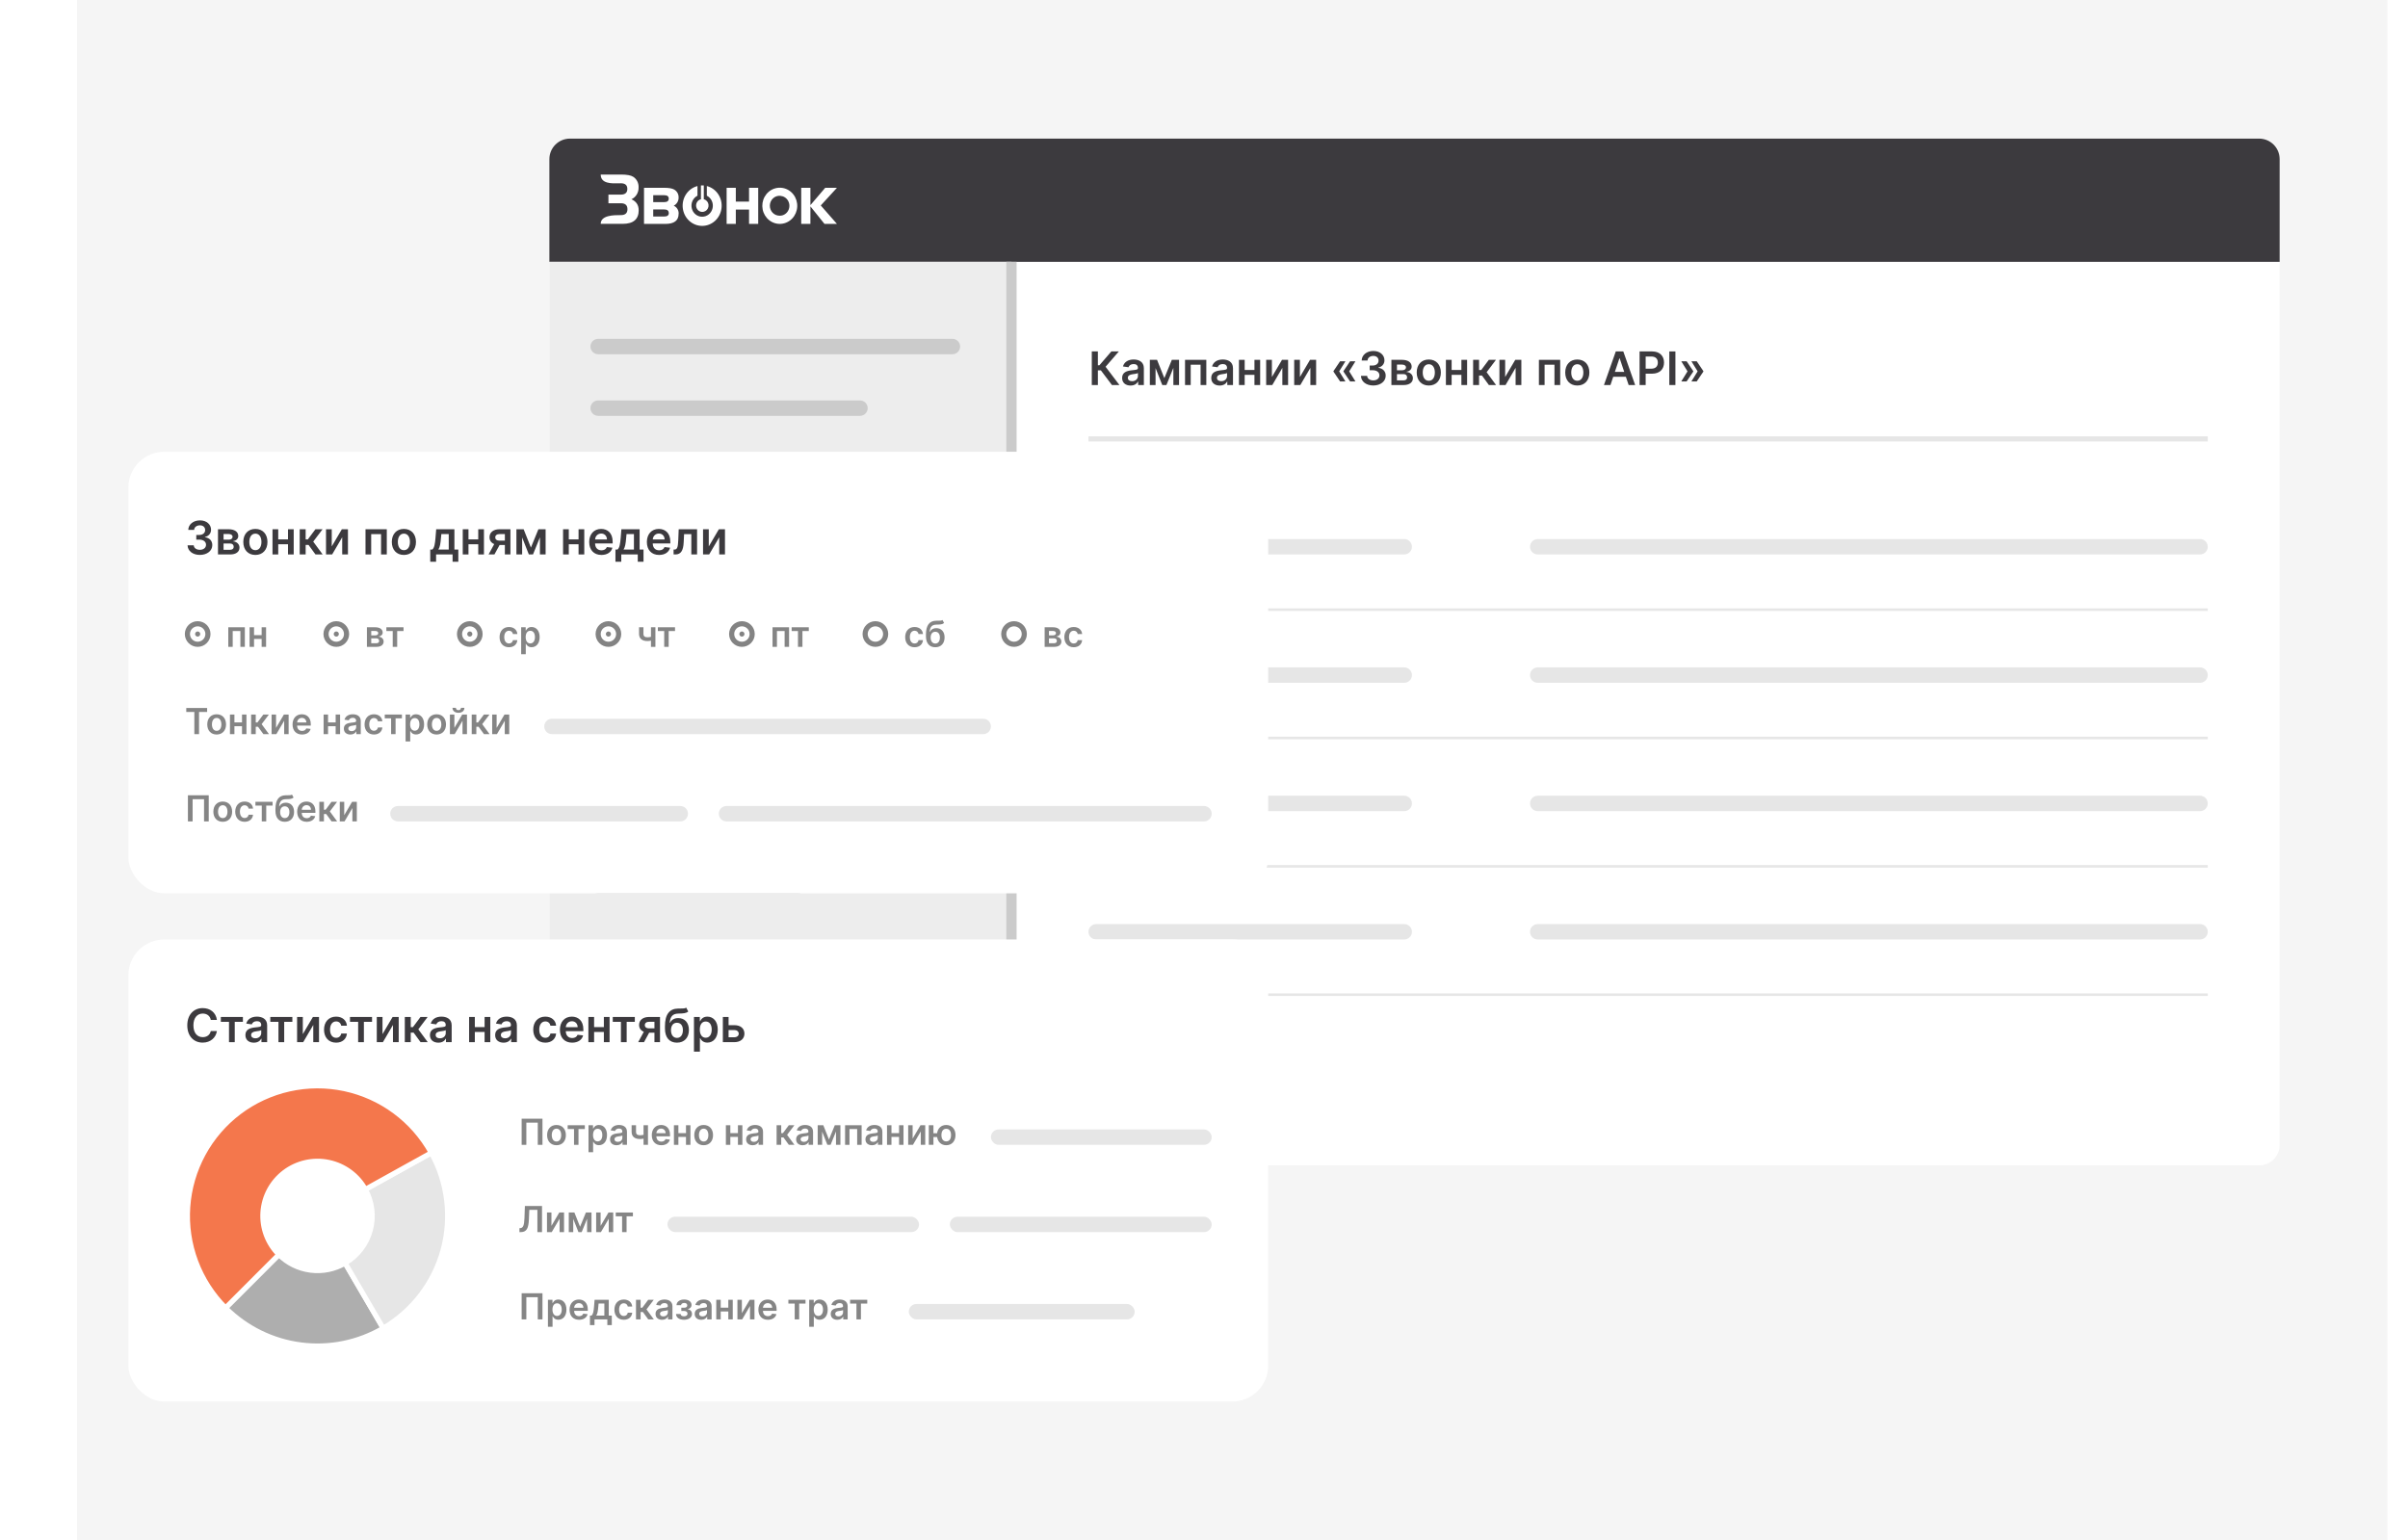 <svg width="469" height="300" viewBox="0 0 469 300" fill="none" xmlns="http://www.w3.org/2000/svg">
<path d="M15 0H465V300H15V0Z" fill="#F5F5F5"/>
<g filter="url(#filter0_d_1059_7802)">
<rect x="107" y="27" width="337" height="200" rx="4" fill="white"/>
</g>
<path d="M107 31C107 28.791 108.791 27 111 27H440C442.209 27 444 28.791 444 31V51H107V31Z" fill="#3C3A3E"/>
<path d="M107 51H197V227H111C108.791 227 107 225.209 107 223V51Z" fill="#EDEDED"/>
<path fill-rule="evenodd" clip-rule="evenodd" d="M198 189V120.5V120V51H196V120L107 120V120.5L196 120.5L196 189L107 189V189.5L196 189.5V227H198L198 189.5V189ZM116.5 66C115.672 66 115 66.672 115 67.5C115 68.328 115.672 69 116.5 69H185.5C186.328 69 187 68.328 187 67.5C187 66.672 186.328 66 185.5 66H116.5ZM115 136.5C115 135.672 115.672 135 116.5 135H185.5C186.328 135 187 135.672 187 136.5C187 137.328 186.328 138 185.5 138H116.5C115.672 138 115 137.328 115 136.5ZM116.5 78C115.672 78 115 78.672 115 79.5C115 80.328 115.672 81 116.5 81H167.5C168.328 81 169 80.328 169 79.5C169 78.672 168.328 78 167.5 78H116.5ZM115 148.5C115 147.672 115.672 147 116.5 147H167.5C168.328 147 169 147.672 169 148.5C169 149.328 168.328 150 167.5 150H116.5C115.672 150 115 149.328 115 148.5ZM116.5 90C115.672 90 115 90.672 115 91.5C115 92.328 115.672 93 116.5 93H175.5C176.328 93 177 92.328 177 91.5C177 90.672 176.328 90 175.5 90H116.5ZM115 160.5C115 159.672 115.672 159 116.5 159H175.5C176.328 159 177 159.672 177 160.5C177 161.328 176.328 162 175.5 162H116.5C115.672 162 115 161.328 115 160.5ZM116.5 204C115.672 204 115 204.672 115 205.5C115 206.328 115.672 207 116.5 207H175.5C176.328 207 177 206.328 177 205.5C177 204.672 176.328 204 175.5 204H116.5ZM115 103.5C115 102.672 115.672 102 116.5 102H155.5C156.328 102 157 102.672 157 103.5C157 104.328 156.328 105 155.5 105H116.5C115.672 105 115 104.328 115 103.5ZM116.5 171C115.672 171 115 171.672 115 172.5C115 173.328 115.672 174 116.5 174H155.5C156.328 174 157 173.328 157 172.5C157 171.672 156.328 171 155.5 171H116.5Z" fill="#CBCBCB"/>
<path d="M216.568 75H218.029L215.331 71.44L217.917 68.455H216.456L214.129 71.146H213.832V68.455H212.646V75H213.832V72.14H214.414L216.568 75Z" fill="#3C3A3E"/>
<path d="M220.195 75.099C220.966 75.099 221.426 74.738 221.637 74.326H221.675V75H222.787V71.715C222.787 70.417 221.73 70.027 220.793 70.027C219.761 70.027 218.968 70.487 218.713 71.382L219.793 71.536C219.908 71.2 220.234 70.912 220.8 70.912C221.336 70.912 221.631 71.187 221.631 71.67V71.689C221.631 72.022 221.282 72.037 220.416 72.13C219.464 72.232 218.553 72.517 218.553 73.623C218.553 74.588 219.259 75.099 220.195 75.099ZM220.496 74.249C220.013 74.249 219.668 74.029 219.668 73.603C219.668 73.159 220.055 72.974 220.573 72.9C220.876 72.859 221.483 72.782 221.634 72.661V73.239C221.634 73.786 221.193 74.249 220.496 74.249Z" fill="#3C3A3E"/>
<path d="M226.776 73.655L225.357 70.091H223.951V75H225.066V71.692L226.373 75H227.182L228.534 71.657V75H229.64V70.091H228.233L226.776 73.655Z" fill="#3C3A3E"/>
<path d="M230.806 75H231.912V71.04H233.836V75H234.952V70.091H230.806V75Z" fill="#3C3A3E"/>
<path d="M237.554 75.099C238.324 75.099 238.784 74.738 238.995 74.326H239.034V75H240.146V71.715C240.146 70.417 239.088 70.027 238.152 70.027C237.119 70.027 236.327 70.487 236.071 71.382L237.151 71.536C237.266 71.2 237.592 70.912 238.158 70.912C238.695 70.912 238.989 71.187 238.989 71.67V71.689C238.989 72.022 238.641 72.037 237.774 72.13C236.822 72.232 235.911 72.517 235.911 73.623C235.911 74.588 236.617 75.099 237.554 75.099ZM237.854 74.249C237.372 74.249 237.027 74.029 237.027 73.603C237.027 73.159 237.413 72.974 237.931 72.9C238.235 72.859 238.842 72.782 238.992 72.661V73.239C238.992 73.786 238.551 74.249 237.854 74.249Z" fill="#3C3A3E"/>
<path d="M242.425 70.091H241.309V75H242.425V73.015H244.326V75H245.438V70.091H244.326V72.066H242.425V70.091Z" fill="#3C3A3E"/>
<path d="M247.724 73.434V70.091H246.609V75H247.801L249.76 71.654V75H250.879V70.091H249.69L247.724 73.434Z" fill="#3C3A3E"/>
<path d="M253.182 73.434V70.091H252.067V75H253.259L255.218 71.654V75H256.337V70.091H255.148L253.182 73.434Z" fill="#3C3A3E"/>
<path d="M263.995 74.297L262.781 72.335L263.995 70.372H262.953L261.662 72.29V72.379L262.953 74.297H263.995ZM262.046 74.297L260.831 72.335L262.046 70.372H261.004L259.713 72.29V72.379L261.004 74.297H262.046Z" fill="#3C3A3E"/>
<path d="M267.473 75.09C268.873 75.09 269.892 74.287 269.889 73.182C269.892 72.364 269.381 71.775 268.463 71.644V71.593C269.173 71.44 269.649 70.912 269.646 70.177C269.649 69.18 268.799 68.365 267.492 68.365C266.22 68.365 265.235 69.123 265.21 70.219H266.351C266.37 69.669 266.881 69.327 267.485 69.327C268.096 69.327 268.502 69.698 268.499 70.248C268.502 70.82 268.029 71.2 267.351 71.2H266.773V72.114H267.351C268.179 72.114 268.671 72.53 268.668 73.121C268.671 73.699 268.169 74.096 267.469 74.096C266.811 74.096 266.303 73.754 266.274 73.22H265.072C265.104 74.326 266.092 75.09 267.473 75.09Z" fill="#3C3A3E"/>
<path d="M270.999 75H273.377C274.527 75 275.185 74.479 275.185 73.667C275.185 72.98 274.652 72.501 273.881 72.434C274.537 72.312 274.946 71.964 274.946 71.411C274.946 70.583 274.22 70.091 273.06 70.091H270.999V75ZM272.082 74.089V72.872H273.377C273.802 72.872 274.06 73.118 274.06 73.524C274.06 73.875 273.802 74.089 273.377 74.089H272.082ZM272.082 72.124V71.018H273.06C273.543 71.018 273.837 71.222 273.837 71.558C273.837 71.91 273.552 72.124 273.082 72.124H272.082Z" fill="#3C3A3E"/>
<path d="M278.282 75.096C279.72 75.096 280.634 74.083 280.634 72.565C280.634 71.043 279.72 70.027 278.282 70.027C276.843 70.027 275.929 71.043 275.929 72.565C275.929 74.083 276.843 75.096 278.282 75.096ZM278.288 74.169C277.492 74.169 277.102 73.46 277.102 72.562C277.102 71.663 277.492 70.944 278.288 70.944C279.071 70.944 279.461 71.663 279.461 72.562C279.461 73.46 279.071 74.169 278.288 74.169Z" fill="#3C3A3E"/>
<path d="M282.731 70.091H281.616V75H282.731V73.015H284.633V75H285.745V70.091H284.633V72.066H282.731V70.091Z" fill="#3C3A3E"/>
<path d="M286.916 75H288.073V73.15H288.638L289.984 75H291.384L289.546 72.501L291.365 70.091H289.971L288.494 72.073H288.073V70.091H286.916V75Z" fill="#3C3A3E"/>
<path d="M293.155 73.434V70.091H292.04V75H293.232L295.191 71.654V75H296.31V70.091H295.121L293.155 73.434Z" fill="#3C3A3E"/>
<path d="M299.73 75H300.836V71.04H302.76V75H303.875V70.091H299.73V75Z" fill="#3C3A3E"/>
<path d="M307.206 75.096C308.645 75.096 309.559 74.083 309.559 72.565C309.559 71.043 308.645 70.027 307.206 70.027C305.768 70.027 304.854 71.043 304.854 72.565C304.854 74.083 305.768 75.096 307.206 75.096ZM307.213 74.169C306.417 74.169 306.027 73.46 306.027 72.562C306.027 71.663 306.417 70.944 307.213 70.944C307.996 70.944 308.386 71.663 308.386 72.562C308.386 73.46 307.996 74.169 307.213 74.169Z" fill="#3C3A3E"/>
<path d="M313.665 75L314.205 73.386H316.666L317.209 75H318.475L316.167 68.455H314.703L312.399 75H313.665ZM314.525 72.434L315.41 69.797H315.461L316.346 72.434H314.525Z" fill="#3C3A3E"/>
<path d="M319.337 75H320.523V72.788H321.775C323.287 72.788 324.099 71.881 324.099 70.622C324.099 69.372 323.297 68.455 321.791 68.455H319.337V75ZM320.523 71.814V69.445H321.609C322.498 69.445 322.891 69.925 322.891 70.622C322.891 71.318 322.498 71.814 321.616 71.814H320.523Z" fill="#3C3A3E"/>
<path d="M326.315 68.455H325.129V75H326.315V68.455Z" fill="#3C3A3E"/>
<path d="M329.427 74.297H330.469L331.76 72.379V72.29L330.469 70.372H329.427L330.641 72.335L329.427 74.297ZM327.458 74.297H328.5L329.791 72.379V72.29L328.5 70.372H327.458L328.672 72.335L327.458 74.297Z" fill="#3C3A3E"/>
<path fill-rule="evenodd" clip-rule="evenodd" d="M212 86H430V85H212V86ZM212 106.5C212 105.672 212.672 105 213.5 105H273.5C274.328 105 275 105.672 275 106.5C275 107.328 274.328 108 273.5 108H213.5C212.672 108 212 107.328 212 106.5ZM212 131.5C212 130.672 212.672 130 213.5 130H273.5C274.328 130 275 130.672 275 131.5C275 132.328 274.328 133 273.5 133H213.5C212.672 133 212 132.328 212 131.5ZM213.5 155C212.672 155 212 155.672 212 156.5C212 157.328 212.672 158 213.5 158H273.5C274.328 158 275 157.328 275 156.5C275 155.672 274.328 155 273.5 155H213.5ZM212 181.5C212 180.672 212.672 180 213.5 180H273.5C274.328 180 275 180.672 275 181.5C275 182.328 274.328 183 273.5 183H213.5C212.672 183 212 182.328 212 181.5ZM299.5 105C298.672 105 298 105.672 298 106.5C298 107.328 298.672 108 299.5 108H428.5C429.328 108 430 107.328 430 106.5C430 105.672 429.328 105 428.5 105H299.5ZM298 131.5C298 130.672 298.672 130 299.5 130H428.5C429.328 130 430 130.672 430 131.5C430 132.328 429.328 133 428.5 133H299.5C298.672 133 298 132.328 298 131.5ZM299.5 155C298.672 155 298 155.672 298 156.5C298 157.328 298.672 158 299.5 158H428.5C429.328 158 430 157.328 430 156.5C430 155.672 429.328 155 428.5 155H299.5ZM298 181.5C298 180.672 298.672 180 299.5 180H428.5C429.328 180 430 180.672 430 181.5C430 182.328 429.328 183 428.5 183H299.5C298.672 183 298 182.328 298 181.5ZM430 119H212V118.5H430V119ZM212 144H430V143.5H212V144ZM430 169H212V168.5H430V169ZM212 194H430V193.5H212V194Z" fill="#E6E6E6"/>
<path fill-rule="evenodd" clip-rule="evenodd" d="M124.401 40.934C124.401 42.71 123.364 43.599 121.292 43.601H117C117 41.891 119.648 41.899 120.791 41.902L120.923 41.902C121.781 41.902 122.208 41.517 122.206 40.747C122.206 39.972 121.78 39.591 120.923 39.591H118.503V37.909H120.904C121.76 37.909 122.184 37.536 122.184 36.797C122.184 36.057 121.754 35.699 120.904 35.699C120.768 35.699 120.614 35.703 120.447 35.707C119.118 35.742 117 35.797 117 34H120.951C122.089 34 122.882 34.145 123.33 34.436C123.667 34.652 123.941 34.958 124.125 35.321C124.309 35.685 124.396 36.092 124.376 36.502C124.393 36.988 124.269 37.468 124.021 37.88C123.772 38.292 123.41 38.617 122.981 38.814C123.924 39.23 124.394 39.942 124.392 40.952L124.401 40.934ZM152.465 36.615C153.281 36.764 154.017 37.217 154.534 37.888C155.051 38.56 155.314 39.404 155.273 40.262C155.232 41.12 154.889 41.932 154.311 42.547C153.732 43.162 152.956 43.537 152.129 43.602C151.303 43.666 150.482 43.415 149.821 42.896C149.16 42.378 148.705 41.627 148.54 40.785C148.376 39.943 148.514 39.068 148.929 38.324C149.343 37.58 150.006 37.018 150.792 36.745C151.33 36.558 151.905 36.513 152.465 36.615ZM132.17 41.639C132.17 42.957 131.311 43.615 129.593 43.613H125.433V36.58H129.337C130.262 36.58 130.912 36.693 131.289 36.912C131.564 37.06 131.792 37.286 131.949 37.563C132.105 37.84 132.181 38.158 132.17 38.478C132.175 38.809 132.088 39.135 131.92 39.417C131.752 39.698 131.51 39.924 131.222 40.068C131.516 40.196 131.766 40.414 131.937 40.693C132.108 40.973 132.192 41.3 132.178 41.631L132.17 41.639ZM130.251 38.686C130.251 38.244 129.953 38.022 129.353 38.022H127.226V39.371H129.353C129.953 39.371 130.251 39.143 130.251 38.686ZM130.251 41.486C130.251 41.027 129.956 40.799 129.365 40.799H127.226V42.174H129.378C129.97 42.174 130.265 41.943 130.265 41.486H130.251ZM147.674 43.613H145.889V40.825H143.313V43.613H141.523V36.58H143.313V39.276H145.889V36.58H147.674V43.613ZM162.994 43.613H160.585L157.841 40.2V43.613H156.051V36.58H157.841V39.958L160.727 36.58H163.011L159.857 40.021L163.011 43.613H162.994ZM152.37 38.227C152.126 38.147 151.868 38.12 151.613 38.148C151.358 38.176 151.111 38.258 150.888 38.389C150.665 38.52 150.47 38.697 150.316 38.909C150.162 39.122 150.051 39.365 149.992 39.623C149.932 39.881 149.924 40.15 149.969 40.411C150.014 40.673 150.11 40.922 150.252 41.144C150.394 41.365 150.578 41.554 150.793 41.698C151.008 41.843 151.25 41.94 151.503 41.983C151.78 42.041 152.065 42.034 152.339 41.963C152.739 41.858 153.094 41.62 153.349 41.285C153.604 40.95 153.745 40.537 153.75 40.11C153.755 39.683 153.624 39.266 153.377 38.925C153.13 38.583 152.781 38.336 152.384 38.221L152.37 38.227ZM137.669 38.12C138.092 38.334 138.434 38.69 138.637 39.13C138.84 39.571 138.893 40.07 138.787 40.545C138.681 41.021 138.423 41.446 138.054 41.75C137.685 42.053 137.228 42.219 136.757 42.219C136.286 42.219 135.829 42.053 135.46 41.75C135.091 41.446 134.833 41.021 134.727 40.545C134.621 40.07 134.674 39.571 134.877 39.13C135.08 38.69 135.422 38.334 135.845 38.12V36.239C134.944 36.47 134.155 37.035 133.628 37.827C133.101 38.619 132.872 39.583 132.984 40.538C133.096 41.493 133.542 42.373 134.237 43.011C134.932 43.648 135.828 44.001 136.757 44.001C137.685 44.001 138.582 43.648 139.277 43.011C139.972 42.373 140.418 41.493 140.53 40.538C140.642 39.583 140.413 38.619 139.886 37.827C139.359 37.035 138.57 36.47 137.669 36.239V38.12ZM136.122 41.073C136.387 41.253 136.711 41.318 137.022 41.252C137.257 41.207 137.474 41.09 137.644 40.916C137.815 40.743 137.932 40.521 137.98 40.278C138.029 40.035 138.007 39.783 137.916 39.554C137.826 39.325 137.672 39.128 137.474 38.99C137.353 38.906 137.219 38.845 137.078 38.811V36.118H136.52V38.811C136.21 38.882 135.94 39.078 135.769 39.355C135.597 39.632 135.538 39.967 135.604 40.289C135.67 40.611 135.856 40.892 136.122 41.073Z" fill="white"/>
<g filter="url(#filter1_d_1059_7802)">
<rect x="25" y="88" width="222" height="86" rx="7" fill="white"/>
</g>
<path d="M38.931 108.09C40.331 108.09 41.351 107.287 41.348 106.182C41.351 105.363 40.84 104.775 39.922 104.644V104.593C40.632 104.44 41.108 103.912 41.105 103.177C41.108 102.18 40.258 101.365 38.951 101.365C37.679 101.365 36.694 102.123 36.669 103.219H37.81C37.829 102.669 38.34 102.327 38.944 102.327C39.555 102.327 39.961 102.698 39.957 103.248C39.961 103.82 39.488 104.2 38.81 104.2H38.231V105.114H38.81C39.638 105.114 40.13 105.53 40.127 106.121C40.13 106.699 39.628 107.096 38.928 107.096C38.27 107.096 37.762 106.754 37.733 106.22H36.531C36.563 107.326 37.551 108.09 38.931 108.09Z" fill="#3C3A3E"/>
<path d="M42.458 108H44.835C45.986 108 46.644 107.479 46.644 106.667C46.644 105.98 46.111 105.501 45.34 105.434C45.995 105.312 46.405 104.964 46.405 104.411C46.405 103.583 45.679 103.091 44.519 103.091H42.458V108ZM43.541 107.089V105.872H44.835C45.26 105.872 45.519 106.118 45.519 106.524C45.519 106.875 45.26 107.089 44.835 107.089H43.541ZM43.541 105.124V104.018H44.519C45.002 104.018 45.295 104.222 45.295 104.558C45.295 104.91 45.011 105.124 44.541 105.124H43.541Z" fill="#3C3A3E"/>
<path d="M49.74 108.096C51.179 108.096 52.093 107.083 52.093 105.565C52.093 104.044 51.179 103.027 49.74 103.027C48.302 103.027 47.388 104.044 47.388 105.565C47.388 107.083 48.302 108.096 49.74 108.096ZM49.747 107.169C48.951 107.169 48.561 106.46 48.561 105.562C48.561 104.664 48.951 103.944 49.747 103.944C50.53 103.944 50.92 104.664 50.92 105.562C50.92 106.46 50.53 107.169 49.747 107.169Z" fill="#3C3A3E"/>
<path d="M54.19 103.091H53.075V108H54.19V106.015H56.092V108H57.204V103.091H56.092V105.066H54.19V103.091Z" fill="#3C3A3E"/>
<path d="M58.374 108H59.531V106.15H60.097L61.443 108H62.843L61.005 105.501L62.823 103.091H61.43L59.953 105.073H59.531V103.091H58.374V108Z" fill="#3C3A3E"/>
<path d="M64.614 106.434V103.091H63.498V108H64.691L66.65 104.654V108H67.768V103.091H66.579L64.614 106.434Z" fill="#3C3A3E"/>
<path d="M71.189 108H72.295V104.04H74.219V108H75.334V103.091H71.189V108Z" fill="#3C3A3E"/>
<path d="M78.665 108.096C80.103 108.096 81.017 107.083 81.017 105.565C81.017 104.044 80.103 103.027 78.665 103.027C77.227 103.027 76.313 104.044 76.313 105.565C76.313 107.083 77.227 108.096 78.665 108.096ZM78.672 107.169C77.876 107.169 77.486 106.46 77.486 105.562C77.486 104.664 77.876 103.944 78.672 103.944C79.455 103.944 79.844 104.664 79.844 105.562C79.844 106.46 79.455 107.169 78.672 107.169Z" fill="#3C3A3E"/>
<path d="M83.797 109.426H84.935V108H88.147V109.426H89.266V107.048H88.505V103.091H84.957L84.817 104.811C84.724 105.91 84.603 106.725 84.187 107.048H83.797V109.426ZM85.376 107.048C85.686 106.591 85.801 105.849 85.884 104.811L85.961 104.024H87.399V107.048H85.376Z" fill="#3C3A3E"/>
<path d="M91.245 103.091H90.129V108H91.245V106.015H93.146V108H94.259V103.091H93.146V105.066H91.245V103.091Z" fill="#3C3A3E"/>
<path d="M98.331 108H99.415V103.091H97.283C96.081 103.091 95.337 103.708 95.34 104.651C95.337 105.271 95.675 105.741 96.26 105.98L95.161 108H96.299L97.305 106.153H98.331V108ZM98.331 105.309H97.245C96.736 105.309 96.455 105.044 96.458 104.676C96.455 104.309 96.752 104.031 97.283 104.031H98.331V105.309Z" fill="#3C3A3E"/>
<path d="M103.405 106.655L101.986 103.091H100.58V108H101.695V104.692L103.002 108H103.811L105.163 104.657V108H106.268V103.091H104.862L103.405 106.655Z" fill="#3C3A3E"/>
<path d="M110.783 103.091H109.667V108H110.783V106.015H112.684V108H113.797V103.091H112.684V105.066H110.783V103.091Z" fill="#3C3A3E"/>
<path d="M117.141 108.096C118.285 108.096 119.071 107.537 119.275 106.683L118.195 106.562C118.039 106.977 117.655 107.195 117.157 107.195C116.409 107.195 115.913 106.703 115.904 105.862H119.323V105.507C119.323 103.785 118.288 103.027 117.08 103.027C115.674 103.027 114.756 104.059 114.756 105.574C114.756 107.115 115.661 108.096 117.141 108.096ZM115.907 105.082C115.942 104.456 116.405 103.928 117.096 103.928C117.761 103.928 118.208 104.414 118.214 105.082H115.907Z" fill="#3C3A3E"/>
<path d="M119.868 109.426H121.005V108H124.217V109.426H125.336V107.048H124.575V103.091H121.028L120.887 104.811C120.794 105.91 120.673 106.725 120.257 107.048H119.868V109.426ZM121.446 107.048C121.756 106.591 121.871 105.849 121.955 104.811L122.031 104.024H123.469V107.048H121.446Z" fill="#3C3A3E"/>
<path d="M128.373 108.096C129.517 108.096 130.303 107.537 130.508 106.683L129.428 106.562C129.271 106.977 128.888 107.195 128.389 107.195C127.641 107.195 127.146 106.703 127.136 105.862H130.556V105.507C130.556 103.785 129.52 103.027 128.312 103.027C126.906 103.027 125.989 104.059 125.989 105.574C125.989 107.115 126.893 108.096 128.373 108.096ZM127.139 105.082C127.174 104.456 127.638 103.928 128.328 103.928C128.993 103.928 129.44 104.414 129.447 105.082H127.139Z" fill="#3C3A3E"/>
<path d="M131.196 108H131.554C132.608 108 133.085 107.259 133.161 105.622L133.238 104.04H134.648V108H135.766V103.091H132.187L132.1 105.264C132.046 106.642 131.867 107.048 131.359 107.048H131.189L131.196 108Z" fill="#3C3A3E"/>
<path d="M138.047 106.434V103.091H136.931V108H138.123L140.082 104.654V108H141.201V103.091H140.012L138.047 106.434Z" fill="#3C3A3E"/>
<path d="M44.463 126H45.323V122.92H46.819V126H47.687V122.182H44.463V126Z" fill="#858585"/>
<path d="M49.48 122.182H48.612V126H49.48V124.456H50.959V126H51.824V122.182H50.959V123.718H49.48V122.182Z" fill="#858585"/>
<path d="M71.463 126H73.312C74.207 126 74.719 125.595 74.719 124.963C74.719 124.429 74.304 124.056 73.705 124.004C74.215 123.909 74.533 123.638 74.533 123.208C74.533 122.564 73.969 122.182 73.066 122.182H71.463V126ZM72.306 125.291V124.344H73.312C73.643 124.344 73.844 124.536 73.844 124.851C73.844 125.125 73.643 125.291 73.312 125.291H72.306ZM72.306 123.763V122.903H73.066C73.442 122.903 73.67 123.062 73.67 123.323C73.67 123.596 73.449 123.763 73.084 123.763H72.306Z" fill="#858585"/>
<path d="M75.253 122.92H76.489V126H77.359V122.92H78.594V122.182H75.253V122.92Z" fill="#858585"/>
<path d="M99.128 126.074C100.088 126.074 100.699 125.505 100.764 124.695H99.904C99.827 125.105 99.531 125.341 99.136 125.341C98.574 125.341 98.211 124.871 98.211 124.091C98.211 123.32 98.582 122.858 99.136 122.858C99.568 122.858 99.834 123.136 99.904 123.504H100.764C100.702 122.676 100.056 122.132 99.123 122.132C98.005 122.132 97.299 122.94 97.299 124.106C97.299 125.261 97.987 126.074 99.128 126.074Z" fill="#858585"/>
<path d="M101.503 127.432H102.403V125.398H102.44C102.582 125.677 102.878 126.067 103.534 126.067C104.434 126.067 105.107 125.353 105.107 124.096C105.107 122.823 104.414 122.132 103.531 122.132C102.858 122.132 102.577 122.537 102.44 122.813H102.388V122.182H101.503V127.432ZM102.385 124.091C102.385 123.35 102.704 122.87 103.283 122.87C103.882 122.87 104.19 123.38 104.19 124.091C104.19 124.807 103.877 125.329 103.283 125.329C102.709 125.329 102.385 124.831 102.385 124.091Z" fill="#858585"/>
<path d="M127.652 122.182H126.787V124.046C126.568 124.101 126.352 124.131 126.116 124.131C125.584 124.131 125.323 123.942 125.323 123.449V122.177H124.463V123.449C124.463 124.424 125.097 124.869 126.116 124.869C126.34 124.869 126.573 124.839 126.787 124.789V126H127.652V122.182Z" fill="#858585"/>
<path d="M128.13 122.92H129.366V126H130.236V122.92H131.471V122.182H128.13V122.92Z" fill="#858585"/>
<path d="M150.463 126H151.323V122.92H152.819V126H153.687V122.182H150.463V126Z" fill="#858585"/>
<path d="M154.185 122.92H155.42V126H156.29V122.92H157.526V122.182H154.185V122.92Z" fill="#858585"/>
<path d="M178.128 126.074C179.088 126.074 179.699 125.505 179.764 124.695H178.904C178.827 125.105 178.531 125.341 178.136 125.341C177.574 125.341 177.211 124.871 177.211 124.091C177.211 123.32 177.581 122.858 178.136 122.858C178.568 122.858 178.834 123.136 178.904 123.504H179.764C179.702 122.676 179.056 122.132 178.123 122.132C177.005 122.132 176.299 122.94 176.299 124.105C176.299 125.261 176.987 126.074 178.128 126.074Z" fill="#858585"/>
<path d="M183.563 120.77C183.379 120.909 183.088 120.906 182.693 120.906C182.581 120.906 182.464 120.906 182.337 120.909C181.022 120.926 180.346 121.801 180.346 123.596V123.939C180.346 125.336 181.052 126.074 182.163 126.074C183.275 126.074 183.976 125.333 183.976 124.155C183.976 123.012 183.309 122.353 182.362 122.353C181.781 122.353 181.341 122.604 181.102 123.071H181.06C181.149 122.119 181.507 121.689 182.362 121.669C183.12 121.652 183.546 121.64 183.876 121.351L183.563 120.77ZM182.168 125.353C181.604 125.353 181.259 124.901 181.259 124.18C181.266 123.469 181.607 123.061 182.163 123.061C182.72 123.061 183.063 123.469 183.063 124.18C183.063 124.903 182.723 125.353 182.168 125.353Z" fill="#858585"/>
<path d="M203.463 126H205.312C206.207 126 206.719 125.595 206.719 124.963C206.719 124.429 206.304 124.056 205.705 124.004C206.215 123.909 206.533 123.638 206.533 123.208C206.533 122.564 205.969 122.182 205.066 122.182H203.463V126ZM204.306 125.291V124.344H205.312C205.643 124.344 205.844 124.536 205.844 124.851C205.844 125.125 205.643 125.291 205.312 125.291H204.306ZM204.306 123.763V122.902H205.066C205.442 122.902 205.67 123.062 205.67 123.323C205.67 123.596 205.449 123.763 205.084 123.763H204.306Z" fill="#858585"/>
<path d="M209.127 126.074C210.087 126.074 210.698 125.505 210.763 124.695H209.903C209.826 125.105 209.53 125.341 209.135 125.341C208.573 125.341 208.21 124.871 208.21 124.091C208.21 123.32 208.581 122.858 209.135 122.858C209.567 122.858 209.833 123.136 209.903 123.504H210.763C210.701 122.676 210.055 122.132 209.122 122.132C208.004 122.132 207.298 122.94 207.298 124.106C207.298 125.261 207.986 126.074 209.127 126.074Z" fill="#858585"/>
<path fill-rule="evenodd" clip-rule="evenodd" d="M40 123.5C40 124.328 39.328 125 38.5 125C37.672 125 37 124.328 37 123.5C37 122.672 37.672 122 38.5 122C39.328 122 40 122.672 40 123.5ZM41 123.5C41 124.881 39.881 126 38.5 126C37.119 126 36 124.881 36 123.5C36 122.119 37.119 121 38.5 121C39.881 121 41 122.119 41 123.5ZM38.5 124C38.776 124 39 123.776 39 123.5C39 123.224 38.776 123 38.5 123C38.224 123 38 123.224 38 123.5C38 123.776 38.224 124 38.5 124Z" fill="#838383"/>
<path fill-rule="evenodd" clip-rule="evenodd" d="M67 123.5C67 124.328 66.328 125 65.5 125C64.672 125 64 124.328 64 123.5C64 122.672 64.672 122 65.5 122C66.328 122 67 122.672 67 123.5ZM68 123.5C68 124.881 66.881 126 65.5 126C64.119 126 63 124.881 63 123.5C63 122.119 64.119 121 65.5 121C66.881 121 68 122.119 68 123.5ZM65.5 124C65.776 124 66 123.776 66 123.5C66 123.224 65.776 123 65.5 123C65.224 123 65 123.224 65 123.5C65 123.776 65.224 124 65.5 124Z" fill="#838383"/>
<path fill-rule="evenodd" clip-rule="evenodd" d="M93 123.5C93 124.328 92.328 125 91.5 125C90.672 125 90 124.328 90 123.5C90 122.672 90.672 122 91.5 122C92.328 122 93 122.672 93 123.5ZM94 123.5C94 124.881 92.881 126 91.5 126C90.119 126 89 124.881 89 123.5C89 122.119 90.119 121 91.5 121C92.881 121 94 122.119 94 123.5ZM91.5 124C91.776 124 92 123.776 92 123.5C92 123.224 91.776 123 91.5 123C91.224 123 91 123.224 91 123.5C91 123.776 91.224 124 91.5 124Z" fill="#838383"/>
<path fill-rule="evenodd" clip-rule="evenodd" d="M120 123.5C120 124.328 119.328 125 118.5 125C117.672 125 117 124.328 117 123.5C117 122.672 117.672 122 118.5 122C119.328 122 120 122.672 120 123.5ZM121 123.5C121 124.881 119.881 126 118.5 126C117.119 126 116 124.881 116 123.5C116 122.119 117.119 121 118.5 121C119.881 121 121 122.119 121 123.5ZM118.5 124C118.776 124 119 123.776 119 123.5C119 123.224 118.776 123 118.5 123C118.224 123 118 123.224 118 123.5C118 123.776 118.224 124 118.5 124Z" fill="#838383"/>
<path fill-rule="evenodd" clip-rule="evenodd" d="M146 123.5C146 124.328 145.328 125 144.5 125C143.672 125 143 124.328 143 123.5C143 122.672 143.672 122 144.5 122C145.328 122 146 122.672 146 123.5ZM147 123.5C147 124.881 145.881 126 144.5 126C143.119 126 142 124.881 142 123.5C142 122.119 143.119 121 144.5 121C145.881 121 147 122.119 147 123.5ZM144.5 124C144.776 124 145 123.776 145 123.5C145 123.224 144.776 123 144.5 123C144.224 123 144 123.224 144 123.5C144 123.776 144.224 124 144.5 124Z" fill="#838383"/>
<circle cx="170.5" cy="123.5" r="2" stroke="#838383"/>
<circle cx="197.5" cy="123.5" r="2" stroke="#838383"/>
<path d="M36.279 138.682H37.853V143H38.768V138.682H40.341V137.909H36.279V138.682Z" fill="#858585"/>
<path d="M42.196 143.074C43.315 143.074 44.026 142.286 44.026 141.106C44.026 139.922 43.315 139.132 42.196 139.132C41.078 139.132 40.367 139.922 40.367 141.106C40.367 142.286 41.078 143.074 42.196 143.074ZM42.201 142.354C41.582 142.354 41.279 141.802 41.279 141.103C41.279 140.405 41.582 139.845 42.201 139.845C42.81 139.845 43.113 140.405 43.113 141.103C43.113 141.802 42.81 142.354 42.201 142.354Z" fill="#858585"/>
<path d="M45.657 139.182H44.789V143H45.657V141.456H47.136V143H48.001V139.182H47.136V140.718H45.657V139.182Z" fill="#858585"/>
<path d="M48.911 143H49.811V141.561H50.251L51.298 143H52.387L50.957 141.056L52.372 139.182H51.288L50.139 140.723H49.811V139.182H48.911V143Z" fill="#858585"/>
<path d="M53.764 141.782V139.182H52.897V143H53.824L55.348 140.397V143H56.218V139.182H55.293L53.764 141.782Z" fill="#858585"/>
<path d="M58.832 143.074C59.722 143.074 60.334 142.639 60.493 141.976L59.653 141.881C59.531 142.204 59.233 142.373 58.845 142.373C58.263 142.373 57.878 141.991 57.87 141.337H60.53V141.061C60.53 139.721 59.725 139.132 58.785 139.132C57.691 139.132 56.978 139.935 56.978 141.113C56.978 142.311 57.681 143.074 58.832 143.074ZM57.873 140.73C57.9 140.243 58.261 139.833 58.797 139.833C59.315 139.833 59.663 140.211 59.667 140.73H57.873Z" fill="#858585"/>
<path d="M63.895 139.182H63.028V143H63.895V141.456H65.374V143H66.239V139.182H65.374V140.718H63.895V139.182Z" fill="#858585"/>
<path d="M68.249 143.077C68.848 143.077 69.206 142.796 69.37 142.475H69.399V143H70.264V140.444C70.264 139.435 69.442 139.132 68.713 139.132C67.91 139.132 67.294 139.49 67.095 140.186L67.935 140.305C68.025 140.044 68.278 139.82 68.718 139.82C69.136 139.82 69.365 140.034 69.365 140.41V140.425C69.365 140.683 69.094 140.695 68.42 140.768C67.679 140.847 66.971 141.068 66.971 141.928C66.971 142.679 67.52 143.077 68.249 143.077ZM68.482 142.416C68.107 142.416 67.838 142.244 67.838 141.914C67.838 141.568 68.139 141.424 68.542 141.367C68.778 141.334 69.25 141.275 69.367 141.18V141.63C69.367 142.055 69.024 142.416 68.482 142.416Z" fill="#858585"/>
<path d="M72.835 143.074C73.794 143.074 74.406 142.505 74.47 141.695H73.61C73.533 142.105 73.237 142.341 72.842 142.341C72.28 142.341 71.918 141.871 71.918 141.091C71.918 140.32 72.288 139.858 72.842 139.858C73.275 139.858 73.541 140.136 73.61 140.504H74.47C74.408 139.676 73.762 139.132 72.83 139.132C71.711 139.132 71.005 139.94 71.005 141.106C71.005 142.262 71.694 143.074 72.835 143.074Z" fill="#858585"/>
<path d="M74.939 139.92H76.174V143H77.044V139.92H78.28V139.182H74.939V139.92Z" fill="#858585"/>
<path d="M78.996 144.432H79.896V142.398H79.934C80.075 142.677 80.371 143.067 81.027 143.067C81.927 143.067 82.601 142.354 82.601 141.096C82.601 139.823 81.907 139.132 81.025 139.132C80.351 139.132 80.07 139.537 79.934 139.813H79.881V139.182H78.996V144.432ZM79.879 141.091C79.879 140.35 80.197 139.87 80.776 139.87C81.375 139.87 81.684 140.38 81.684 141.091C81.684 141.807 81.37 142.329 80.776 142.329C80.202 142.329 79.879 141.831 79.879 141.091Z" fill="#858585"/>
<path d="M85.037 143.074C86.156 143.074 86.867 142.286 86.867 141.106C86.867 139.922 86.156 139.132 85.037 139.132C83.918 139.132 83.207 139.922 83.207 141.106C83.207 142.286 83.918 143.074 85.037 143.074ZM85.042 142.354C84.423 142.354 84.12 141.802 84.12 141.103C84.12 140.405 84.423 139.845 85.042 139.845C85.651 139.845 85.954 140.405 85.954 141.103C85.954 141.802 85.651 142.354 85.042 142.354Z" fill="#858585"/>
<path d="M88.498 141.782V139.182H87.63V143H88.557L90.081 140.397V143H90.951V139.182H90.026L88.498 141.782ZM89.781 137.869C89.778 138.113 89.639 138.329 89.288 138.329C88.933 138.329 88.799 138.108 88.799 137.869H88.13C88.127 138.451 88.577 138.844 89.288 138.844C90.004 138.844 90.454 138.451 90.454 137.869H89.781Z" fill="#858585"/>
<path d="M91.875 143H92.775V141.561H93.215L94.262 143H95.35L93.921 141.056L95.336 139.182H94.252L93.103 140.723H92.775V139.182H91.875V143Z" fill="#858585"/>
<path d="M96.728 141.782V139.182H95.861V143H96.788L98.312 140.397V143H99.182V139.182H98.257L96.728 141.782Z" fill="#858585"/>
<path d="M40.656 154.909H36.6V160H37.514V155.674H39.742V160H40.656V154.909Z" fill="#858585"/>
<path d="M43.385 160.074C44.504 160.074 45.215 159.286 45.215 158.105C45.215 156.922 44.504 156.132 43.385 156.132C42.267 156.132 41.556 156.922 41.556 158.105C41.556 159.286 42.267 160.074 43.385 160.074ZM43.39 159.353C42.771 159.353 42.468 158.801 42.468 158.103C42.468 157.404 42.771 156.845 43.39 156.845C43.999 156.845 44.303 157.404 44.303 158.103C44.303 158.801 43.999 159.353 43.39 159.353Z" fill="#858585"/>
<path d="M47.644 160.074C48.603 160.074 49.215 159.505 49.28 158.695H48.42C48.343 159.105 48.047 159.341 47.651 159.341C47.09 159.341 46.727 158.871 46.727 158.091C46.727 157.32 47.097 156.858 47.651 156.858C48.084 156.858 48.35 157.136 48.42 157.504H49.28C49.218 156.676 48.571 156.132 47.639 156.132C46.52 156.132 45.815 156.94 45.815 158.105C45.815 159.261 46.503 160.074 47.644 160.074Z" fill="#858585"/>
<path d="M49.748 156.92H50.984V160H51.854V156.92H53.089V156.181H49.748V156.92Z" fill="#858585"/>
<path d="M56.866 154.77C56.682 154.909 56.391 154.906 55.996 154.906C55.884 154.906 55.767 154.906 55.64 154.909C54.325 154.926 53.649 155.801 53.649 157.596V157.939C53.649 159.336 54.355 160.074 55.466 160.074C56.577 160.074 57.278 159.333 57.278 158.155C57.278 157.012 56.612 156.353 55.665 156.353C55.083 156.353 54.643 156.604 54.405 157.071H54.362C54.452 156.119 54.81 155.689 55.665 155.669C56.423 155.652 56.848 155.64 57.179 155.351L56.866 154.77ZM55.471 159.353C54.907 159.353 54.561 158.901 54.561 158.18C54.569 157.469 54.909 157.061 55.466 157.061C56.023 157.061 56.366 157.469 56.366 158.18C56.366 158.903 56.026 159.353 55.471 159.353Z" fill="#858585"/>
<path d="M59.734 160.074C60.624 160.074 61.236 159.639 61.395 158.975L60.555 158.881C60.433 159.204 60.135 159.373 59.747 159.373C59.165 159.373 58.78 158.99 58.772 158.337H61.432V158.061C61.432 156.721 60.627 156.132 59.687 156.132C58.593 156.132 57.88 156.935 57.88 158.113C57.88 159.311 58.583 160.074 59.734 160.074ZM58.775 157.73C58.802 157.243 59.163 156.833 59.7 156.833C60.217 156.833 60.565 157.211 60.569 157.73H58.775Z" fill="#858585"/>
<path d="M62.193 160H63.093V158.56H63.533L64.58 160H65.668L64.239 158.056L65.654 156.181H64.57L63.421 157.723H63.093V156.181H62.193V160Z" fill="#858585"/>
<path d="M67.046 158.782V156.181H66.179V160H67.106L68.63 157.397V160H69.5V156.181H68.575L67.046 158.782Z" fill="#858585"/>
<path fill-rule="evenodd" clip-rule="evenodd" d="M106 141.5C106 140.672 106.672 140 107.5 140H191.5C192.328 140 193 140.672 193 141.5C193 142.328 192.328 143 191.5 143H107.5C106.672 143 106 142.328 106 141.5ZM76 158.5C76 157.672 76.672 157 77.5 157H132.5C133.328 157 134 157.672 134 158.5C134 159.328 133.328 160 132.5 160H77.5C76.672 160 76 159.328 76 158.5ZM141.5 157C140.672 157 140 157.672 140 158.5C140 159.328 140.672 160 141.5 160H234.5C235.328 160 236 159.328 236 158.5C236 157.672 235.328 157 234.5 157H141.5Z" fill="#E6E6E6"/>
<g filter="url(#filter2_d_1059_7802)">
<rect x="25" y="183" width="222" height="90" rx="7" fill="white"/>
</g>
<path d="M42.247 198.663C42.046 197.209 40.927 196.365 39.476 196.365C37.767 196.365 36.478 197.611 36.478 199.727C36.478 201.84 37.751 203.089 39.476 203.089C41.033 203.089 42.065 202.083 42.247 200.833L41.052 200.827C40.902 201.594 40.275 202.025 39.492 202.025C38.431 202.025 37.671 201.229 37.671 199.727C37.671 198.251 38.425 197.429 39.496 197.429C40.291 197.429 40.915 197.88 41.052 198.663H42.247Z" fill="#3C3A3E"/>
<path d="M43.014 199.04H44.602V203H45.721V199.04H47.309V198.091H43.014V199.04Z" fill="#3C3A3E"/>
<path d="M49.441 203.099C50.211 203.099 50.671 202.738 50.882 202.325H50.92V203H52.033V199.714C52.033 198.417 50.975 198.027 50.038 198.027C49.006 198.027 48.214 198.487 47.958 199.382L49.038 199.535C49.153 199.2 49.479 198.912 50.045 198.912C50.582 198.912 50.876 199.187 50.876 199.67V199.689C50.876 200.021 50.527 200.037 49.661 200.13C48.709 200.232 47.798 200.517 47.798 201.622C47.798 202.588 48.504 203.099 49.441 203.099ZM49.741 202.249C49.259 202.249 48.913 202.028 48.913 201.603C48.913 201.159 49.3 200.974 49.818 200.9C50.121 200.858 50.729 200.782 50.879 200.66V201.239C50.879 201.785 50.438 202.249 49.741 202.249Z" fill="#3C3A3E"/>
<path d="M52.646 199.04H54.235V203H55.353V199.04H56.942V198.091H52.646V199.04Z" fill="#3C3A3E"/>
<path d="M58.978 201.434V198.091H57.863V203H59.055L61.014 199.654V203H62.133V198.091H60.944L58.978 201.434Z" fill="#3C3A3E"/>
<path d="M65.462 203.096C66.696 203.096 67.482 202.364 67.565 201.322H66.46C66.361 201.849 65.98 202.153 65.472 202.153C64.75 202.153 64.283 201.549 64.283 200.545C64.283 199.555 64.759 198.96 65.472 198.96C66.028 198.96 66.37 199.318 66.46 199.791H67.565C67.486 198.727 66.655 198.027 65.456 198.027C64.018 198.027 63.11 199.066 63.11 200.564C63.11 202.051 63.995 203.096 65.462 203.096Z" fill="#3C3A3E"/>
<path d="M68.168 199.04H69.756V203H70.875V199.04H72.463V198.091H68.168V199.04Z" fill="#3C3A3E"/>
<path d="M74.5 201.434V198.091H73.385V203H74.577L76.536 199.654V203H77.654V198.091H76.466L74.5 201.434Z" fill="#3C3A3E"/>
<path d="M78.843 203H80V201.149H80.565L81.911 203H83.311L81.473 200.501L83.291 198.091H81.898L80.421 200.072H80V198.091H78.843V203Z" fill="#3C3A3E"/>
<path d="M85.379 203.099C86.15 203.099 86.61 202.738 86.821 202.325H86.859V203H87.971V199.714C87.971 198.417 86.913 198.027 85.977 198.027C84.945 198.027 84.152 198.487 83.896 199.382L84.977 199.535C85.092 199.2 85.418 198.912 85.983 198.912C86.52 198.912 86.814 199.187 86.814 199.67V199.689C86.814 200.021 86.466 200.037 85.6 200.13C84.647 200.232 83.737 200.517 83.737 201.622C83.737 202.588 84.443 203.099 85.379 203.099ZM85.68 202.249C85.197 202.249 84.852 202.028 84.852 201.603C84.852 201.159 85.239 200.974 85.756 200.9C86.06 200.858 86.667 200.782 86.817 200.66V201.239C86.817 201.785 86.376 202.249 85.68 202.249Z" fill="#3C3A3E"/>
<path d="M92.482 198.091H91.367V203H92.482V201.015H94.384V203H95.496V198.091H94.384V200.066H92.482V198.091Z" fill="#3C3A3E"/>
<path d="M98.079 203.099C98.85 203.099 99.31 202.738 99.521 202.325H99.559V203H100.671V199.714C100.671 198.417 99.614 198.027 98.677 198.027C97.645 198.027 96.852 198.487 96.597 199.382L97.677 199.535C97.792 199.2 98.118 198.912 98.683 198.912C99.22 198.912 99.514 199.187 99.514 199.67V199.689C99.514 200.021 99.166 200.037 98.3 200.13C97.348 200.232 96.437 200.517 96.437 201.622C96.437 202.588 97.143 203.099 98.079 203.099ZM98.38 202.249C97.897 202.249 97.552 202.028 97.552 201.603C97.552 201.159 97.939 200.974 98.457 200.9C98.76 200.858 99.368 200.782 99.518 200.66V201.239C99.518 201.785 99.077 202.249 98.38 202.249Z" fill="#3C3A3E"/>
<path d="M106.209 203.096C107.442 203.096 108.228 202.364 108.312 201.322H107.206C107.107 201.849 106.726 202.153 106.218 202.153C105.496 202.153 105.029 201.549 105.029 200.545C105.029 199.555 105.505 198.96 106.218 198.96C106.774 198.96 107.116 199.318 107.206 199.791H108.312C108.232 198.727 107.401 198.027 106.202 198.027C104.764 198.027 103.856 199.066 103.856 200.564C103.856 202.051 104.742 203.096 106.209 203.096Z" fill="#3C3A3E"/>
<path d="M111.435 203.096C112.579 203.096 113.365 202.536 113.57 201.683L112.49 201.562C112.333 201.977 111.949 202.194 111.451 202.194C110.703 202.194 110.208 201.702 110.198 200.862H113.618V200.507C113.618 198.784 112.582 198.027 111.374 198.027C109.968 198.027 109.051 199.059 109.051 200.574C109.051 202.115 109.955 203.096 111.435 203.096ZM110.201 200.082C110.236 199.455 110.7 198.928 111.39 198.928C112.055 198.928 112.502 199.414 112.509 200.082H110.201Z" fill="#3C3A3E"/>
<path d="M115.712 198.091H114.597V203H115.712V201.015H117.614V203H118.726V198.091H117.614V200.066H115.712V198.091Z" fill="#3C3A3E"/>
<path d="M119.347 199.04H120.935V203H122.054V199.04H123.642V198.091H119.347V199.04Z" fill="#3C3A3E"/>
<path d="M127.465 203H128.549V198.091H126.417C125.215 198.091 124.471 198.708 124.474 199.65C124.471 200.27 124.809 200.74 125.394 200.98L124.295 203H125.433L126.439 201.153H127.465V203ZM127.465 200.309H126.379C125.87 200.309 125.589 200.044 125.592 199.676C125.589 199.308 125.886 199.03 126.417 199.03H127.465V200.309Z" fill="#3C3A3E"/>
<path d="M133.648 196.275C133.411 196.454 133.038 196.451 132.529 196.451C132.386 196.451 132.235 196.451 132.072 196.454C130.382 196.477 129.512 197.602 129.512 199.909V200.35C129.512 202.146 130.42 203.096 131.849 203.096C133.277 203.096 134.179 202.143 134.179 200.628C134.179 199.158 133.322 198.311 132.104 198.311C131.356 198.311 130.791 198.634 130.484 199.235H130.43C130.545 198.011 131.005 197.458 132.104 197.432C133.079 197.41 133.626 197.394 134.051 197.023L133.648 196.275ZM131.855 202.169C131.13 202.169 130.685 201.587 130.685 200.66C130.695 199.746 131.133 199.222 131.849 199.222C132.565 199.222 133.006 199.746 133.006 200.66C133.006 201.59 132.568 202.169 131.855 202.169Z" fill="#3C3A3E"/>
<path d="M135.163 204.841H136.32V202.226H136.368C136.55 202.584 136.93 203.086 137.774 203.086C138.931 203.086 139.797 202.169 139.797 200.552C139.797 198.915 138.905 198.027 137.771 198.027C136.905 198.027 136.544 198.548 136.368 198.903H136.301V198.091H135.163V204.841ZM136.297 200.545C136.297 199.593 136.707 198.976 137.451 198.976C138.222 198.976 138.618 199.631 138.618 200.545C138.618 201.466 138.215 202.137 137.451 202.137C136.713 202.137 136.297 201.498 136.297 200.545Z" fill="#3C3A3E"/>
<path d="M141.903 199.689V198.091H140.788V203H143.019C144.268 203 144.987 202.309 144.991 201.344C144.987 200.354 144.268 199.689 143.019 199.689H141.903ZM141.903 200.638H143.019C143.521 200.638 143.882 200.935 143.882 201.36C143.882 201.766 143.521 202.051 143.019 202.051H141.903V200.638Z" fill="#3C3A3E"/>
<path d="M105.656 217.909H101.6V223H102.514V218.675H104.742V223H105.656V217.909Z" fill="#858585"/>
<path d="M108.385 223.075C109.504 223.075 110.215 222.287 110.215 221.106C110.215 219.923 109.504 219.132 108.385 219.132C107.267 219.132 106.556 219.923 106.556 221.106C106.556 222.287 107.267 223.075 108.385 223.075ZM108.39 222.354C107.771 222.354 107.468 221.802 107.468 221.103C107.468 220.405 107.771 219.846 108.39 219.846C108.999 219.846 109.302 220.405 109.302 221.103C109.302 221.802 108.999 222.354 108.39 222.354Z" fill="#858585"/>
<path d="M110.565 219.92H111.8V223H112.67V219.92H113.906V219.182H110.565V219.92Z" fill="#858585"/>
<path d="M114.622 224.432H115.522V222.399H115.559C115.701 222.677 115.997 223.067 116.653 223.067C117.553 223.067 118.226 222.354 118.226 221.096C118.226 219.823 117.533 219.132 116.65 219.132C115.977 219.132 115.696 219.537 115.559 219.813H115.507V219.182H114.622V224.432ZM115.505 221.091C115.505 220.35 115.823 219.87 116.402 219.87C117.001 219.87 117.309 220.38 117.309 221.091C117.309 221.807 116.996 222.329 116.402 222.329C115.828 222.329 115.505 221.832 115.505 221.091Z" fill="#858585"/>
<path d="M120.096 223.077C120.695 223.077 121.053 222.796 121.217 222.476H121.247V223H122.112V220.445C122.112 219.435 121.289 219.132 120.561 219.132C119.758 219.132 119.141 219.49 118.942 220.186L119.783 220.305C119.872 220.044 120.126 219.821 120.566 219.821C120.983 219.821 121.212 220.035 121.212 220.41V220.425C121.212 220.683 120.941 220.696 120.267 220.768C119.527 220.847 118.818 221.069 118.818 221.929C118.818 222.679 119.367 223.077 120.096 223.077ZM120.329 222.416C119.954 222.416 119.686 222.244 119.686 221.914C119.686 221.568 119.986 221.424 120.389 221.367C120.625 221.335 121.098 221.275 121.214 221.18V221.63C121.214 222.055 120.871 222.416 120.329 222.416Z" fill="#858585"/>
<path d="M126.206 219.182H125.341V221.046C125.122 221.101 124.906 221.131 124.67 221.131C124.138 221.131 123.877 220.942 123.877 220.45V219.177H123.017V220.45C123.017 221.424 123.65 221.869 124.67 221.869C124.893 221.869 125.127 221.839 125.341 221.79V223H126.206V219.182Z" fill="#858585"/>
<path d="M128.802 223.075C129.692 223.075 130.303 222.64 130.462 221.976L129.622 221.881C129.5 222.205 129.202 222.374 128.814 222.374C128.232 222.374 127.847 221.991 127.84 221.337H130.499V221.061C130.499 219.721 129.694 219.132 128.754 219.132C127.661 219.132 126.947 219.935 126.947 221.113C126.947 222.312 127.651 223.075 128.802 223.075ZM127.842 220.731C127.869 220.243 128.23 219.833 128.767 219.833C129.284 219.833 129.632 220.211 129.637 220.731H127.842Z" fill="#858585"/>
<path d="M132.128 219.182H131.261V223H132.128V221.456H133.607V223H134.472V219.182H133.607V220.718H132.128V219.182Z" fill="#858585"/>
<path d="M137.048 223.075C138.167 223.075 138.878 222.287 138.878 221.106C138.878 219.923 138.167 219.132 137.048 219.132C135.93 219.132 135.219 219.923 135.219 221.106C135.219 222.287 135.93 223.075 137.048 223.075ZM137.053 222.354C136.434 222.354 136.131 221.802 136.131 221.103C136.131 220.405 136.434 219.846 137.053 219.846C137.662 219.846 137.966 220.405 137.966 221.103C137.966 221.802 137.662 222.354 137.053 222.354Z" fill="#858585"/>
<path d="M142.245 219.182H141.378V223H142.245V221.456H143.725V223H144.59V219.182H143.725V220.718H142.245V219.182Z" fill="#858585"/>
<path d="M146.599 223.077C147.198 223.077 147.556 222.796 147.72 222.476H147.75V223H148.615V220.445C148.615 219.435 147.792 219.132 147.064 219.132C146.261 219.132 145.644 219.49 145.445 220.186L146.286 220.305C146.375 220.044 146.629 219.821 147.069 219.821C147.486 219.821 147.715 220.035 147.715 220.41V220.425C147.715 220.683 147.444 220.696 146.77 220.768C146.029 220.847 145.321 221.069 145.321 221.929C145.321 222.679 145.87 223.077 146.599 223.077ZM146.832 222.416C146.457 222.416 146.189 222.244 146.189 221.914C146.189 221.568 146.489 221.424 146.892 221.367C147.128 221.335 147.6 221.275 147.717 221.18V221.63C147.717 222.055 147.374 222.416 146.832 222.416Z" fill="#858585"/>
<path d="M151.256 223H152.156V221.561H152.596L153.642 223H154.731L153.302 221.056L154.716 219.182H153.632L152.484 220.723H152.156V219.182H151.256V223Z" fill="#858585"/>
<path d="M156.34 223.077C156.939 223.077 157.297 222.796 157.461 222.476H157.491V223H158.356V220.445C158.356 219.435 157.533 219.132 156.805 219.132C156.002 219.132 155.385 219.49 155.187 220.186L156.027 220.305C156.116 220.044 156.37 219.821 156.81 219.821C157.227 219.821 157.456 220.035 157.456 220.41V220.425C157.456 220.683 157.185 220.696 156.511 220.768C155.771 220.847 155.062 221.069 155.062 221.929C155.062 222.679 155.612 223.077 156.34 223.077ZM156.574 222.416C156.198 222.416 155.93 222.244 155.93 221.914C155.93 221.568 156.231 221.424 156.633 221.367C156.869 221.335 157.342 221.275 157.459 221.18V221.63C157.459 222.055 157.116 222.416 156.574 222.416Z" fill="#858585"/>
<path d="M161.458 221.954L160.354 219.182H159.261V223H160.128V220.427L161.145 223H161.774L162.825 220.4V223H163.685V219.182H162.592L161.458 221.954Z" fill="#858585"/>
<path d="M164.593 223H165.453V219.92H166.949V223H167.817V219.182H164.593V223Z" fill="#858585"/>
<path d="M169.841 223.077C170.44 223.077 170.798 222.796 170.962 222.476H170.992V223H171.857V220.445C171.857 219.435 171.034 219.132 170.306 219.132C169.503 219.132 168.886 219.49 168.688 220.186L169.528 220.305C169.617 220.044 169.871 219.821 170.311 219.821C170.728 219.821 170.957 220.035 170.957 220.41V220.425C170.957 220.683 170.686 220.696 170.012 220.768C169.272 220.847 168.563 221.069 168.563 221.929C168.563 222.679 169.113 223.077 169.841 223.077ZM170.075 222.416C169.699 222.416 169.431 222.244 169.431 221.914C169.431 221.568 169.732 221.424 170.134 221.367C170.37 221.335 170.843 221.275 170.96 221.18V221.63C170.96 222.055 170.616 222.416 170.075 222.416Z" fill="#858585"/>
<path d="M173.629 219.182H172.762V223H173.629V221.456H175.108V223H175.973V219.182H175.108V220.718H173.629V219.182Z" fill="#858585"/>
<path d="M177.751 221.782V219.182H176.884V223H177.811L179.335 220.397V223H180.205V219.182H179.28L177.751 221.782Z" fill="#858585"/>
<path d="M181.803 219.182H180.9V223H181.803V221.486H182.523C182.663 222.441 183.321 223.075 184.298 223.075C185.399 223.075 186.098 222.267 186.1 221.098C186.098 219.93 185.399 219.132 184.298 219.132C183.309 219.132 182.645 219.774 182.518 220.745H181.803V219.182ZM184.298 222.329C183.642 222.329 183.361 221.792 183.361 221.098C183.361 220.405 183.642 219.87 184.298 219.87C184.952 219.87 185.23 220.41 185.23 221.098C185.23 221.79 184.952 222.329 184.298 222.329Z" fill="#858585"/>
<path d="M105.656 251.909H101.6V257H102.514V252.675H104.742V257H105.656V251.909Z" fill="#858585"/>
<path d="M106.72 258.432H107.62V256.399H107.657C107.799 256.677 108.094 257.067 108.751 257.067C109.65 257.067 110.324 256.354 110.324 255.096C110.324 253.823 109.631 253.132 108.748 253.132C108.074 253.132 107.794 253.537 107.657 253.813H107.605V253.182H106.72V258.432ZM107.602 255.091C107.602 254.35 107.92 253.87 108.5 253.87C109.099 253.87 109.407 254.38 109.407 255.091C109.407 255.807 109.094 256.329 108.5 256.329C107.925 256.329 107.602 255.832 107.602 255.091Z" fill="#858585"/>
<path d="M112.785 257.075C113.675 257.075 114.286 256.64 114.446 255.976L113.605 255.881C113.484 256.205 113.185 256.374 112.797 256.374C112.216 256.374 111.831 255.991 111.823 255.337H114.483V255.061C114.483 253.721 113.677 253.132 112.738 253.132C111.644 253.132 110.931 253.935 110.931 255.113C110.931 256.312 111.634 257.075 112.785 257.075ZM111.826 254.731C111.853 254.243 112.213 253.833 112.75 253.833C113.267 253.833 113.615 254.211 113.62 254.731H111.826Z" fill="#858585"/>
<path d="M114.906 258.109H115.791V257H118.289V258.109H119.159V256.259H118.568V253.182H115.808L115.699 254.519C115.627 255.374 115.532 256.008 115.209 256.259H114.906V258.109ZM116.134 256.259C116.375 255.904 116.465 255.327 116.529 254.519L116.589 253.908H117.708V256.259H116.134Z" fill="#858585"/>
<path d="M121.497 257.075C122.456 257.075 123.068 256.505 123.132 255.695H122.272C122.195 256.105 121.899 256.341 121.504 256.341C120.942 256.341 120.579 255.872 120.579 255.091C120.579 254.32 120.95 253.858 121.504 253.858C121.937 253.858 122.203 254.136 122.272 254.504H123.132C123.07 253.677 122.424 253.132 121.492 253.132C120.373 253.132 119.667 253.94 119.667 255.106C119.667 256.262 120.356 257.075 121.497 257.075Z" fill="#858585"/>
<path d="M123.871 257H124.771V255.561H125.211L126.257 257H127.346L125.917 255.056L127.331 253.182H126.248L125.099 254.723H124.771V253.182H123.871V257Z" fill="#858585"/>
<path d="M128.955 257.077C129.554 257.077 129.912 256.796 130.076 256.476H130.106V257H130.971V254.445C130.971 253.435 130.148 253.132 129.42 253.132C128.617 253.132 128.001 253.49 127.802 254.186L128.642 254.305C128.731 254.044 128.985 253.821 129.425 253.821C129.843 253.821 130.071 254.035 130.071 254.41V254.425C130.071 254.683 129.8 254.696 129.127 254.768C128.386 254.847 127.677 255.069 127.677 255.929C127.677 256.679 128.227 257.077 128.955 257.077ZM129.189 256.416C128.813 256.416 128.545 256.244 128.545 255.914C128.545 255.568 128.846 255.424 129.248 255.367C129.485 255.335 129.957 255.275 130.074 255.18V255.63C130.074 256.055 129.731 256.416 129.189 256.416Z" fill="#858585"/>
<path d="M131.665 255.954C131.687 256.662 132.336 257.075 133.218 257.075C134.123 257.075 134.777 256.645 134.777 255.941C134.777 255.427 134.426 255.074 133.974 255.046V255.006C134.411 254.89 134.69 254.616 134.69 254.204C134.69 253.56 134.133 253.132 133.238 253.132C132.403 253.132 131.774 253.565 131.762 254.231H132.649C132.659 253.975 132.922 253.796 133.28 253.796C133.638 253.796 133.855 253.987 133.855 254.271C133.855 254.532 133.656 254.726 133.283 254.726H132.699V255.364H133.283C133.658 255.364 133.904 255.576 133.904 255.884C133.904 256.232 133.599 256.401 133.213 256.401C132.833 256.401 132.574 256.237 132.557 255.954H131.665Z" fill="#858585"/>
<path d="M136.584 257.077C137.183 257.077 137.541 256.796 137.705 256.476H137.735V257H138.6V254.445C138.6 253.435 137.777 253.132 137.049 253.132C136.246 253.132 135.63 253.49 135.431 254.186L136.271 254.305C136.36 254.044 136.614 253.821 137.054 253.821C137.472 253.821 137.7 254.035 137.7 254.41V254.425C137.7 254.683 137.429 254.696 136.756 254.768C136.015 254.847 135.306 255.069 135.306 255.929C135.306 256.679 135.856 257.077 136.584 257.077ZM136.818 256.416C136.442 256.416 136.174 256.244 136.174 255.914C136.174 255.568 136.475 255.424 136.877 255.367C137.114 255.335 137.586 255.275 137.703 255.18V255.63C137.703 256.055 137.36 256.416 136.818 256.416Z" fill="#858585"/>
<path d="M140.372 253.182H139.505V257H140.372V255.456H141.851V257H142.717V253.182H141.851V254.718H140.372V253.182Z" fill="#858585"/>
<path d="M144.494 255.782V253.182H143.627V257H144.554L146.078 254.397V257H146.948V253.182H146.023L144.494 255.782Z" fill="#858585"/>
<path d="M149.562 257.075C150.452 257.075 151.064 256.64 151.223 255.976L150.383 255.881C150.261 256.205 149.963 256.374 149.575 256.374C148.993 256.374 148.608 255.991 148.6 255.337H151.26V255.061C151.26 253.721 150.455 253.132 149.515 253.132C148.421 253.132 147.708 253.935 147.708 255.113C147.708 256.312 148.411 257.075 149.562 257.075ZM148.603 254.731C148.63 254.243 148.991 253.833 149.528 253.833C150.045 253.833 150.393 254.211 150.398 254.731H148.603Z" fill="#858585"/>
<path d="M153.549 253.92H154.784V257H155.654V253.92H156.89V253.182H153.549V253.92Z" fill="#858585"/>
<path d="M157.606 258.432H158.506V256.399H158.544C158.685 256.677 158.981 257.067 159.637 257.067C160.537 257.067 161.211 256.354 161.211 255.096C161.211 253.823 160.517 253.132 159.635 253.132C158.961 253.132 158.68 253.537 158.544 253.813H158.491V253.182H157.606V258.432ZM158.489 255.091C158.489 254.35 158.807 253.87 159.386 253.87C159.985 253.87 160.294 254.38 160.294 255.091C160.294 255.807 159.98 256.329 159.386 256.329C158.812 256.329 158.489 255.832 158.489 255.091Z" fill="#858585"/>
<path d="M163.08 257.077C163.679 257.077 164.037 256.796 164.201 256.476H164.231V257H165.096V254.445C165.096 253.435 164.273 253.132 163.545 253.132C162.742 253.132 162.126 253.49 161.927 254.186L162.767 254.305C162.856 254.044 163.11 253.821 163.55 253.821C163.968 253.821 164.196 254.035 164.196 254.41V254.425C164.196 254.683 163.925 254.696 163.252 254.768C162.511 254.847 161.802 255.069 161.802 255.929C161.802 256.679 162.352 257.077 163.08 257.077ZM163.314 256.416C162.938 256.416 162.67 256.244 162.67 255.914C162.67 255.568 162.971 255.424 163.373 255.367C163.61 255.335 164.082 255.275 164.199 255.18V255.63C164.199 256.055 163.856 256.416 163.314 256.416Z" fill="#858585"/>
<path d="M165.573 253.92H166.809V257H167.679V253.92H168.914V253.182H165.573V253.92Z" fill="#858585"/>
<path d="M101.172 240H101.42C102.611 240 102.942 239.197 103.014 237.524L103.093 235.667H104.667V240H105.569V234.909H102.233L102.149 237.238C102.094 238.683 101.9 239.195 101.316 239.227L101.172 239.234V240Z" fill="#858585"/>
<path d="M107.403 238.782V236.182H106.535V240H107.462L108.986 237.397V240H109.856V236.182H108.931L107.403 238.782Z" fill="#858585"/>
<path d="M112.978 238.954L111.874 236.182H110.78V240H111.648V237.427L112.664 240H113.293L114.345 237.4V240H115.205V236.182H114.111L112.978 238.954Z" fill="#858585"/>
<path d="M116.98 238.782V236.182H116.112V240H117.039L118.563 237.397V240H119.433V236.182H118.508L116.98 238.782Z" fill="#858585"/>
<path d="M119.93 236.92H121.165V240H122.035V236.92H123.271V236.182H119.93V236.92Z" fill="#858585"/>
<rect x="193" y="220" width="43" height="3" rx="1.5" fill="#E6E6E6"/>
<rect x="177" y="254" width="44" height="3" rx="1.5" fill="#E6E6E6"/>
<rect x="130" y="237" width="49" height="3" rx="1.5" fill="#E6E6E6"/>
<rect x="185" y="237" width="51" height="3" rx="1.5" fill="#E6E6E6"/>
<path d="M43.922 254.77C47.885 258.732 53.048 261.269 58.605 261.986C64.162 262.702 69.8 261.557 74.637 258.729L67.218 246.037C65.186 247.225 62.818 247.706 60.484 247.405C58.15 247.104 55.982 246.038 54.318 244.374L43.922 254.77Z" fill="#AEAEAE" stroke="white"/>
<path d="M74.636 258.728C80.355 255.385 84.537 249.937 86.289 243.548C88.04 237.16 87.222 230.34 84.008 224.548L71.153 231.681C72.503 234.113 72.847 236.978 72.111 239.661C71.375 242.344 69.618 244.633 67.217 246.037L74.636 258.728Z" fill="#E6E6E6" stroke="white"/>
<path d="M84.007 224.549C82.248 221.378 79.828 218.621 76.913 216.466C73.997 214.31 70.653 212.805 67.105 212.052C63.558 211.299 59.891 211.316 56.351 212.102C52.811 212.888 49.48 214.424 46.585 216.607C43.689 218.79 41.296 221.569 39.566 224.756C37.837 227.943 36.811 231.464 36.558 235.082C36.306 238.699 36.832 242.328 38.102 245.725C39.372 249.121 41.356 252.206 43.921 254.77L54.316 244.374C53.239 243.298 52.406 242.002 51.872 240.576C51.339 239.149 51.118 237.625 51.224 236.105C51.33 234.586 51.761 233.107 52.487 231.769C53.214 230.43 54.219 229.263 55.435 228.346C56.651 227.429 58.05 226.784 59.537 226.454C61.023 226.124 62.564 226.117 64.053 226.433C65.543 226.749 66.948 227.381 68.173 228.287C69.397 229.192 70.413 230.35 71.152 231.682L84.007 224.549Z" fill="#F4774C" stroke="white"/>
<defs>
<filter id="filter0_d_1059_7802" x="82" y="2" width="387" height="250" filterUnits="userSpaceOnUse" color-interpolation-filters="sRGB">
<feFlood flood-opacity="0" result="BackgroundImageFix"/>
<feColorMatrix in="SourceAlpha" type="matrix" values="0 0 0 0 0 0 0 0 0 0 0 0 0 0 0 0 0 0 127 0" result="hardAlpha"/>
<feOffset/>
<feGaussianBlur stdDeviation="12.5"/>
<feComposite in2="hardAlpha" operator="out"/>
<feColorMatrix type="matrix" values="0 0 0 0 0 0 0 0 0 0 0 0 0 0 0 0 0 0 0.15 0"/>
<feBlend mode="normal" in2="BackgroundImageFix" result="effect1_dropShadow_1059_7802"/>
<feBlend mode="normal" in="SourceGraphic" in2="effect1_dropShadow_1059_7802" result="shape"/>
</filter>
<filter id="filter1_d_1059_7802" x="0" y="63" width="272" height="136" filterUnits="userSpaceOnUse" color-interpolation-filters="sRGB">
<feFlood flood-opacity="0" result="BackgroundImageFix"/>
<feColorMatrix in="SourceAlpha" type="matrix" values="0 0 0 0 0 0 0 0 0 0 0 0 0 0 0 0 0 0 127 0" result="hardAlpha"/>
<feOffset/>
<feGaussianBlur stdDeviation="12.5"/>
<feComposite in2="hardAlpha" operator="out"/>
<feColorMatrix type="matrix" values="0 0 0 0 0 0 0 0 0 0 0 0 0 0 0 0 0 0 0.15 0"/>
<feBlend mode="normal" in2="BackgroundImageFix" result="effect1_dropShadow_1059_7802"/>
<feBlend mode="normal" in="SourceGraphic" in2="effect1_dropShadow_1059_7802" result="shape"/>
</filter>
<filter id="filter2_d_1059_7802" x="0" y="158" width="272" height="140" filterUnits="userSpaceOnUse" color-interpolation-filters="sRGB">
<feFlood flood-opacity="0" result="BackgroundImageFix"/>
<feColorMatrix in="SourceAlpha" type="matrix" values="0 0 0 0 0 0 0 0 0 0 0 0 0 0 0 0 0 0 127 0" result="hardAlpha"/>
<feOffset/>
<feGaussianBlur stdDeviation="12.5"/>
<feComposite in2="hardAlpha" operator="out"/>
<feColorMatrix type="matrix" values="0 0 0 0 0 0 0 0 0 0 0 0 0 0 0 0 0 0 0.15 0"/>
<feBlend mode="normal" in2="BackgroundImageFix" result="effect1_dropShadow_1059_7802"/>
<feBlend mode="normal" in="SourceGraphic" in2="effect1_dropShadow_1059_7802" result="shape"/>
</filter>
</defs>
</svg>
